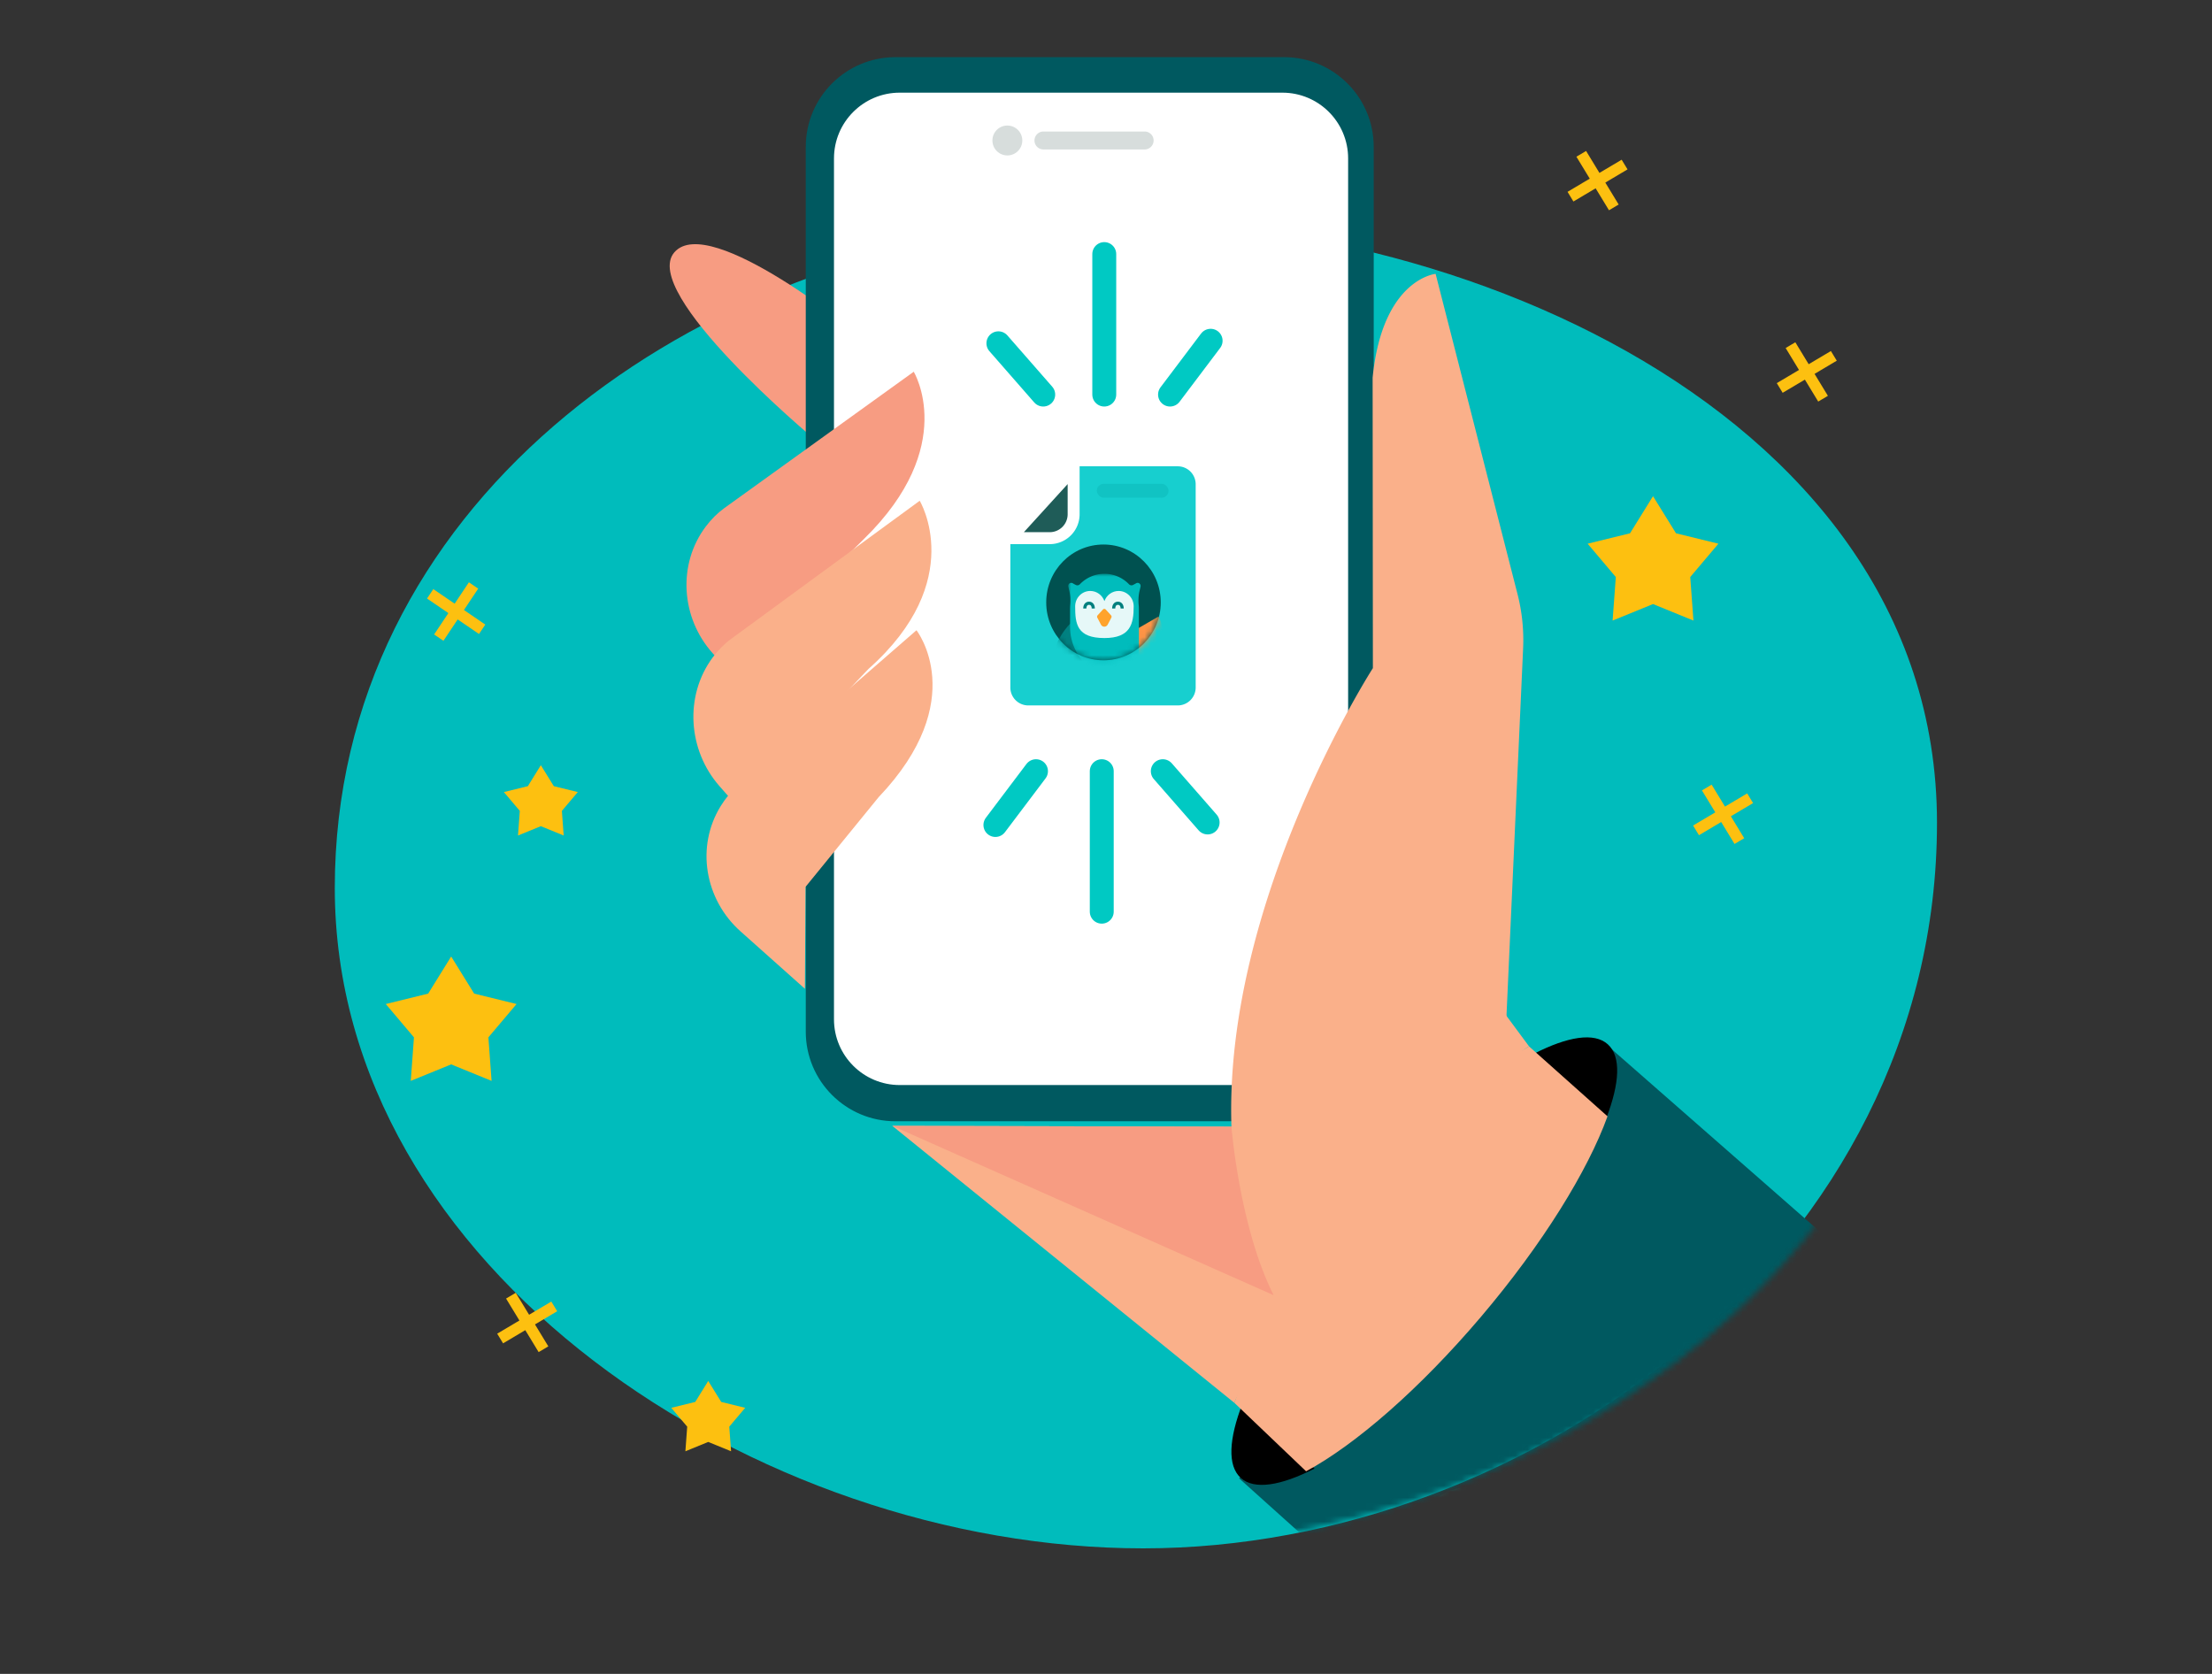 <svg xmlns="http://www.w3.org/2000/svg" xmlns:xlink="http://www.w3.org/1999/xlink" width="370" height="280" viewBox="0 0 370 280">
    <rect x="0" y="0" width="370" height="280" fill="#333333" stroke="none"/>
    <defs>
        <path id="a" d="M188.77 259C253.602 259 324 212.16 324 148.539c0-63.622-58.058-105.48-118.734-110.969C144.59 32.081 56 66.266 56 137.63 56 208.995 123.938 259 188.77 259z"/>
        <path id="b" d="M188.77 259C253.602 259 324 212.16 324 148.539 324 84.917 273.676-41.511 213-47 152.324-52.49 56 66.266 56 137.63 56 208.995 123.938 259 188.77 259z"/>
        <ellipse id="d" cx="9.579" cy="9.685" rx="9.579" ry="9.685"/>
        <path id="f" d="M0 0h13.58v17.987H0z"/>
    </defs>
    <g fill="none" fill-rule="evenodd">
        <use fill="#00BCBC" transform="matrix(-1 0 0 1 380 0)" xlink:href="#a"/>
        <mask id="c" fill="#fff">
            <use xlink:href="#b"/>
        </mask>
        <g mask="url(#c)">
            <path fill="#005960" d="M355.952 251.18l-64.568 71.665-84.124-75.557 60.956-72.987z"/>
            <path fill="#000" d="M207.546 247.223c2.262 2.034 6.694 1.31 12.338-1.573l-12.062-10.853c-2.279 5.91-2.537 10.391-.276 12.426M268.935 174.683c-2.262-2.034-6.695-1.31-12.338 1.573l12.062 10.854c2.279-5.91 2.537-10.392.276-12.427"/>
            <path fill="#FAB08A" d="M206.461 234.648l12.01 11.462c8.185-4.414 18.928-13.684 29.245-25.835 10.318-12.152 17.888-24.45 21.172-33.543l-13.116-11.693c-8.185 4.415-17.822 13.914-28.14 26.065-10.318 12.152-17.888 24.45-21.17 33.544z"/>
            <path fill="#F79C82" d="M135.973 73.236s-29.062-24.282-23.164-31.043c5.899-6.76 31.31 14.13 31.31 14.13"/>
            <g transform="rotate(-3 261.246 -2402.37)">
                <path fill="#005960" d="M23.702.421l64.911 3.402c8.273.433 14.628 7.491 14.195 15.764l-7.746 147.798c-.434 8.272-7.492 14.628-15.764 14.194l-64.911-3.402c-8.273-.433-14.628-7.491-14.195-15.764L7.938 14.615C8.372 6.343 15.43-.013 23.702.421z"/>
                <path fill="#FFF" d="M24.11 6.39l63.913 3.35c6.066.318 10.727 5.494 10.409 11.56l-7.537 143.803c-.318 6.067-5.493 10.727-11.56 10.41l-63.913-3.35c-6.066-.318-10.727-5.494-10.409-11.56L12.55 16.8c.318-6.067 5.493-10.728 11.56-10.41z"/>
                <circle cx="41.667" cy="15.321" r="2.5" fill="#D7DDDC" transform="rotate(3 41.667 15.321)"/>
                <path fill="#D7DDDC" d="M47.737 14.138l16.977.89a1.5 1.5 0 0 1-.157 2.995l-16.977-.89a1.5 1.5 0 0 1 .157-2.995z"/>
            </g>
            <path fill="#FAB08A" d="M149.261 188.327l56.722.134c-1.273-37.932 23.658-76.7 23.658-76.7l-.043-48.592c1.638-16.528 10.536-17.36 10.536-17.36l13.702 53.574a31.045 31.045 0 0 1 .935 9.088l-2.775 61.309.051.226 3.725 5.033c-8.294 4.324-3.938 25.808-14.404 37.685-10.467 11.875-31.566 13.045-34.907 21.924l-57.2-46.32z"/>
            <path fill="#F79C82" d="M205.983 188.461s1.317 16.776 7.056 28.19l-63.778-28.324 56.722.134zM139.279 131.724l-20.099-22.486c-5.278-5.907-5.886-14.853-1.117-21.175.903-1.196 1.95-2.248 3.119-3.09l31.657-22.79s7.569 12.43-8.327 27.974l-13.675 13.554 8.442 28.013z"/>
            <path fill="#FAB08A" d="M129.622 142.062l-9.288-10.578c-5.267-5.999-5.882-15.08-1.134-21.49.898-1.213 1.941-2.28 3.105-3.132l31.533-23.099s8.071 13.332-8.554 28.12l-13.337 14.004 3.591 12.1-5.916 4.075z"/>
            <path fill="#FAB08A" d="M134.741 148.35l12.218-14.994c15.495-16.268 6.339-27.932 6.339-27.932l-29.882 25.998c-1.103.96-2.061 2.116-2.857 3.401-4.207 6.792-2.676 15.634 3.297 20.961l10.78 9.614.105-17.049z"/>
            <path fill="#009792" d="M254.482 257.173c.255 4.875-3.491 9.033-8.368 9.289-4.877.255-9.038-3.489-9.294-8.363-.255-4.874 3.491-9.032 8.369-9.288 4.877-.255 9.037 3.488 9.293 8.362"/>
        </g>
        <path fill="#FDC010" d="M276.5 101.044l-6.76 2.76.536-7.282-4.713-5.576 7.09-1.74L276.5 83l3.846 6.206 7.091 1.74-4.713 5.576.536 7.282z"/>
        <path fill="#FDC010" fill-rule="nonzero" d="M292.252 132.717l.984 1.617-3.716 2.206 2.233 3.67-1.619.962-2.233-3.671-3.716 2.205-.984-1.617 3.716-2.205-2.233-3.671 1.62-.961 2.232 3.67zM306.252 58.717l.984 1.617-3.716 2.206 2.233 3.67-1.619.962-2.233-3.671-3.716 2.205-.984-1.617 3.716-2.205-2.233-3.671 1.62-.961 2.232 3.67zM271.252 26.717l.984 1.617-3.716 2.206 2.233 3.67-1.619.962-2.233-3.671-3.716 2.205-.984-1.617 3.716-2.205-2.233-3.671 1.62-.961 2.232 3.67z"/>
        <g fill="#FDC010">
            <path d="M75.466 178.044l-6.76 2.76.536-7.282-4.713-5.576 7.09-1.74L75.467 160l3.846 6.206 7.091 1.74-4.713 5.576.535 7.282z"/>
            <path fill-rule="nonzero" d="M92.218 217.717l.984 1.617-3.716 2.206 2.233 3.67-1.62.962-2.232-3.671-3.716 2.205-.984-1.617 3.716-2.205-2.233-3.671 1.619-.961 2.233 3.67zM81.174 104.476l-1.05 1.575-3.57-2.436-2.382 3.575-1.556-1.061L75 102.554l-3.57-2.436 1.05-1.576 3.57 2.437 2.383-3.576 1.555 1.062-2.383 3.575z"/>
            <path d="M118.466 241.199l-3.82 1.56.302-4.116-2.664-3.152 4.008-.983 2.174-3.508 2.174 3.508 4.008.983-2.664 3.152.303 4.116zM90.466 138.199l-3.82 1.56.302-4.116-2.664-3.152 4.008-.983L90.466 128l2.174 3.508 4.008.983-2.664 3.152.303 4.116z"/>
        </g>
        <g transform="translate(169 78)">
            <path fill="#17CFCF" d="M10.836 0H28a3 3 0 0 1 3 3v34a3 3 0 0 1-3 3H3a3 3 0 0 1-3-3V12.654L10.836 0z"/>
            <rect width="12" height="2.327" x="14.463" y="2.923" fill="#11C3C3" rx="1.163"/>
            <path fill="#1F5C58" stroke="#FFF" stroke-width="2" d="M10.585 8.021V.39L0 12.02h6.585a4 4 0 0 0 4-4z"/>
        </g>
        <path d="M148.71 91.296c2.643.845 4.762-1.342 6.884-1.342 4.64 0 2.644 4.824 8.98 6.862.984.317 8.05 2.033 13.892-.557 7.757-3.44 14.076-9.286 15.095-10.66 2.574-3.47 8.788-13.74 1.796-13.74-5.089 0-1.447-1.839-5.538-2.236-4.09-.398-4.838-2.02-9.491-4.094-2.964-1.32-14.512-.608-22.04 3.597-4.298 2.4-5.231 7.281-7.683 10.19-4.277 5.074-5.039 10.976-1.896 11.98z"/>
        <g transform="translate(175 91.083)">
            <mask id="e" fill="#fff">
                <use xlink:href="#d"/>
            </mask>
            <use fill="#005150" xlink:href="#d"/>
            <g mask="url(#e)">
                <path fill="#008181" d="M4.033 13.203l16.89 16.89c-4.815 4.543-12.294 4.564-16.874-.016-4.58-4.58-4.56-12.06-.016-16.874z"/>
                <path fill="#FF9445" d="M9.496 17.408l9.295-5.367c1.405 2.6.536 5.836-1.986 7.292-2.523 1.456-5.76.59-7.309-1.925z"/>
                <g transform="translate(3.684 4.896)">
                    <mask id="g" fill="#fff">
                        <use xlink:href="#f"/>
                    </mask>
                    <path fill="#00BCBC" d="M11.818 17.029V5.85c0-.216-.011-.43-.034-.639a7.251 7.251 0 0 1 .199-2.585c.04-.157.077-.32.112-.489.09-.434-.366-.772-.744-.549-.17.1-.347.197-.523.283a.572.572 0 0 1-.665-.119A5.705 5.705 0 0 0 6.053 0a5.706 5.706 0 0 0-4.11 1.753.572.572 0 0 1-.665.119 7.737 7.737 0 0 1-.522-.283c-.378-.223-.834.114-.745.549.035.168.072.33.112.486.216.843.293 1.717.199 2.584a5.94 5.94 0 0 0-.035.643v2.897a9.1 9.1 0 0 0 5.282 8.28H1.433 13.58h-1.76z" mask="url(#g)"/>
                </g>
                <path fill="#FFF" d="M12.11 7.77c-1.092 0-2.021.706-2.373 1.695-.351-.989-1.28-1.696-2.372-1.696-1.393 0-2.523 1.152-2.523 2.573 0 2.929.277 5.303 4.895 5.303 4.362 0 4.895-2.374 4.895-5.303 0-1.42-1.13-2.573-2.523-2.573" opacity=".901"/>
            </g>
        </g>
        <path fill="#FFA32C" d="M185.283 104.48l.608-1.16a.353.353 0 0 0-.05-.397l-.894-.975a.307.307 0 0 0-.455 0l-.894.975a.353.353 0 0 0-.049.398l.608 1.16c.241.46.885.46 1.126 0"/>
        <g fill="#007F7E">
            <path d="M187.967 101.78h-.525c0-.183-.044-.608-.446-.608-.403 0-.447.425-.447.608h-.525c0-.68.39-1.137.972-1.137.58 0 .97.457.97 1.137M183.133 101.78h-.525c0-.183-.043-.608-.446-.608s-.446.425-.446.608h-.526c0-.68.39-1.137.972-1.137.58 0 .971.457.971 1.137"/>
        </g>
        <g stroke="#00C9C3" stroke-linecap="round" stroke-linejoin="round" stroke-width="4">
            <path d="M184.71 66V42.5M195.71 66l6.79-9M174.5 66l-7.5-8.577M184.29 129v23.5M173.29 129l-6.79 9M194.5 129l7.5 8.577"/>
        </g>
    </g>
</svg>
